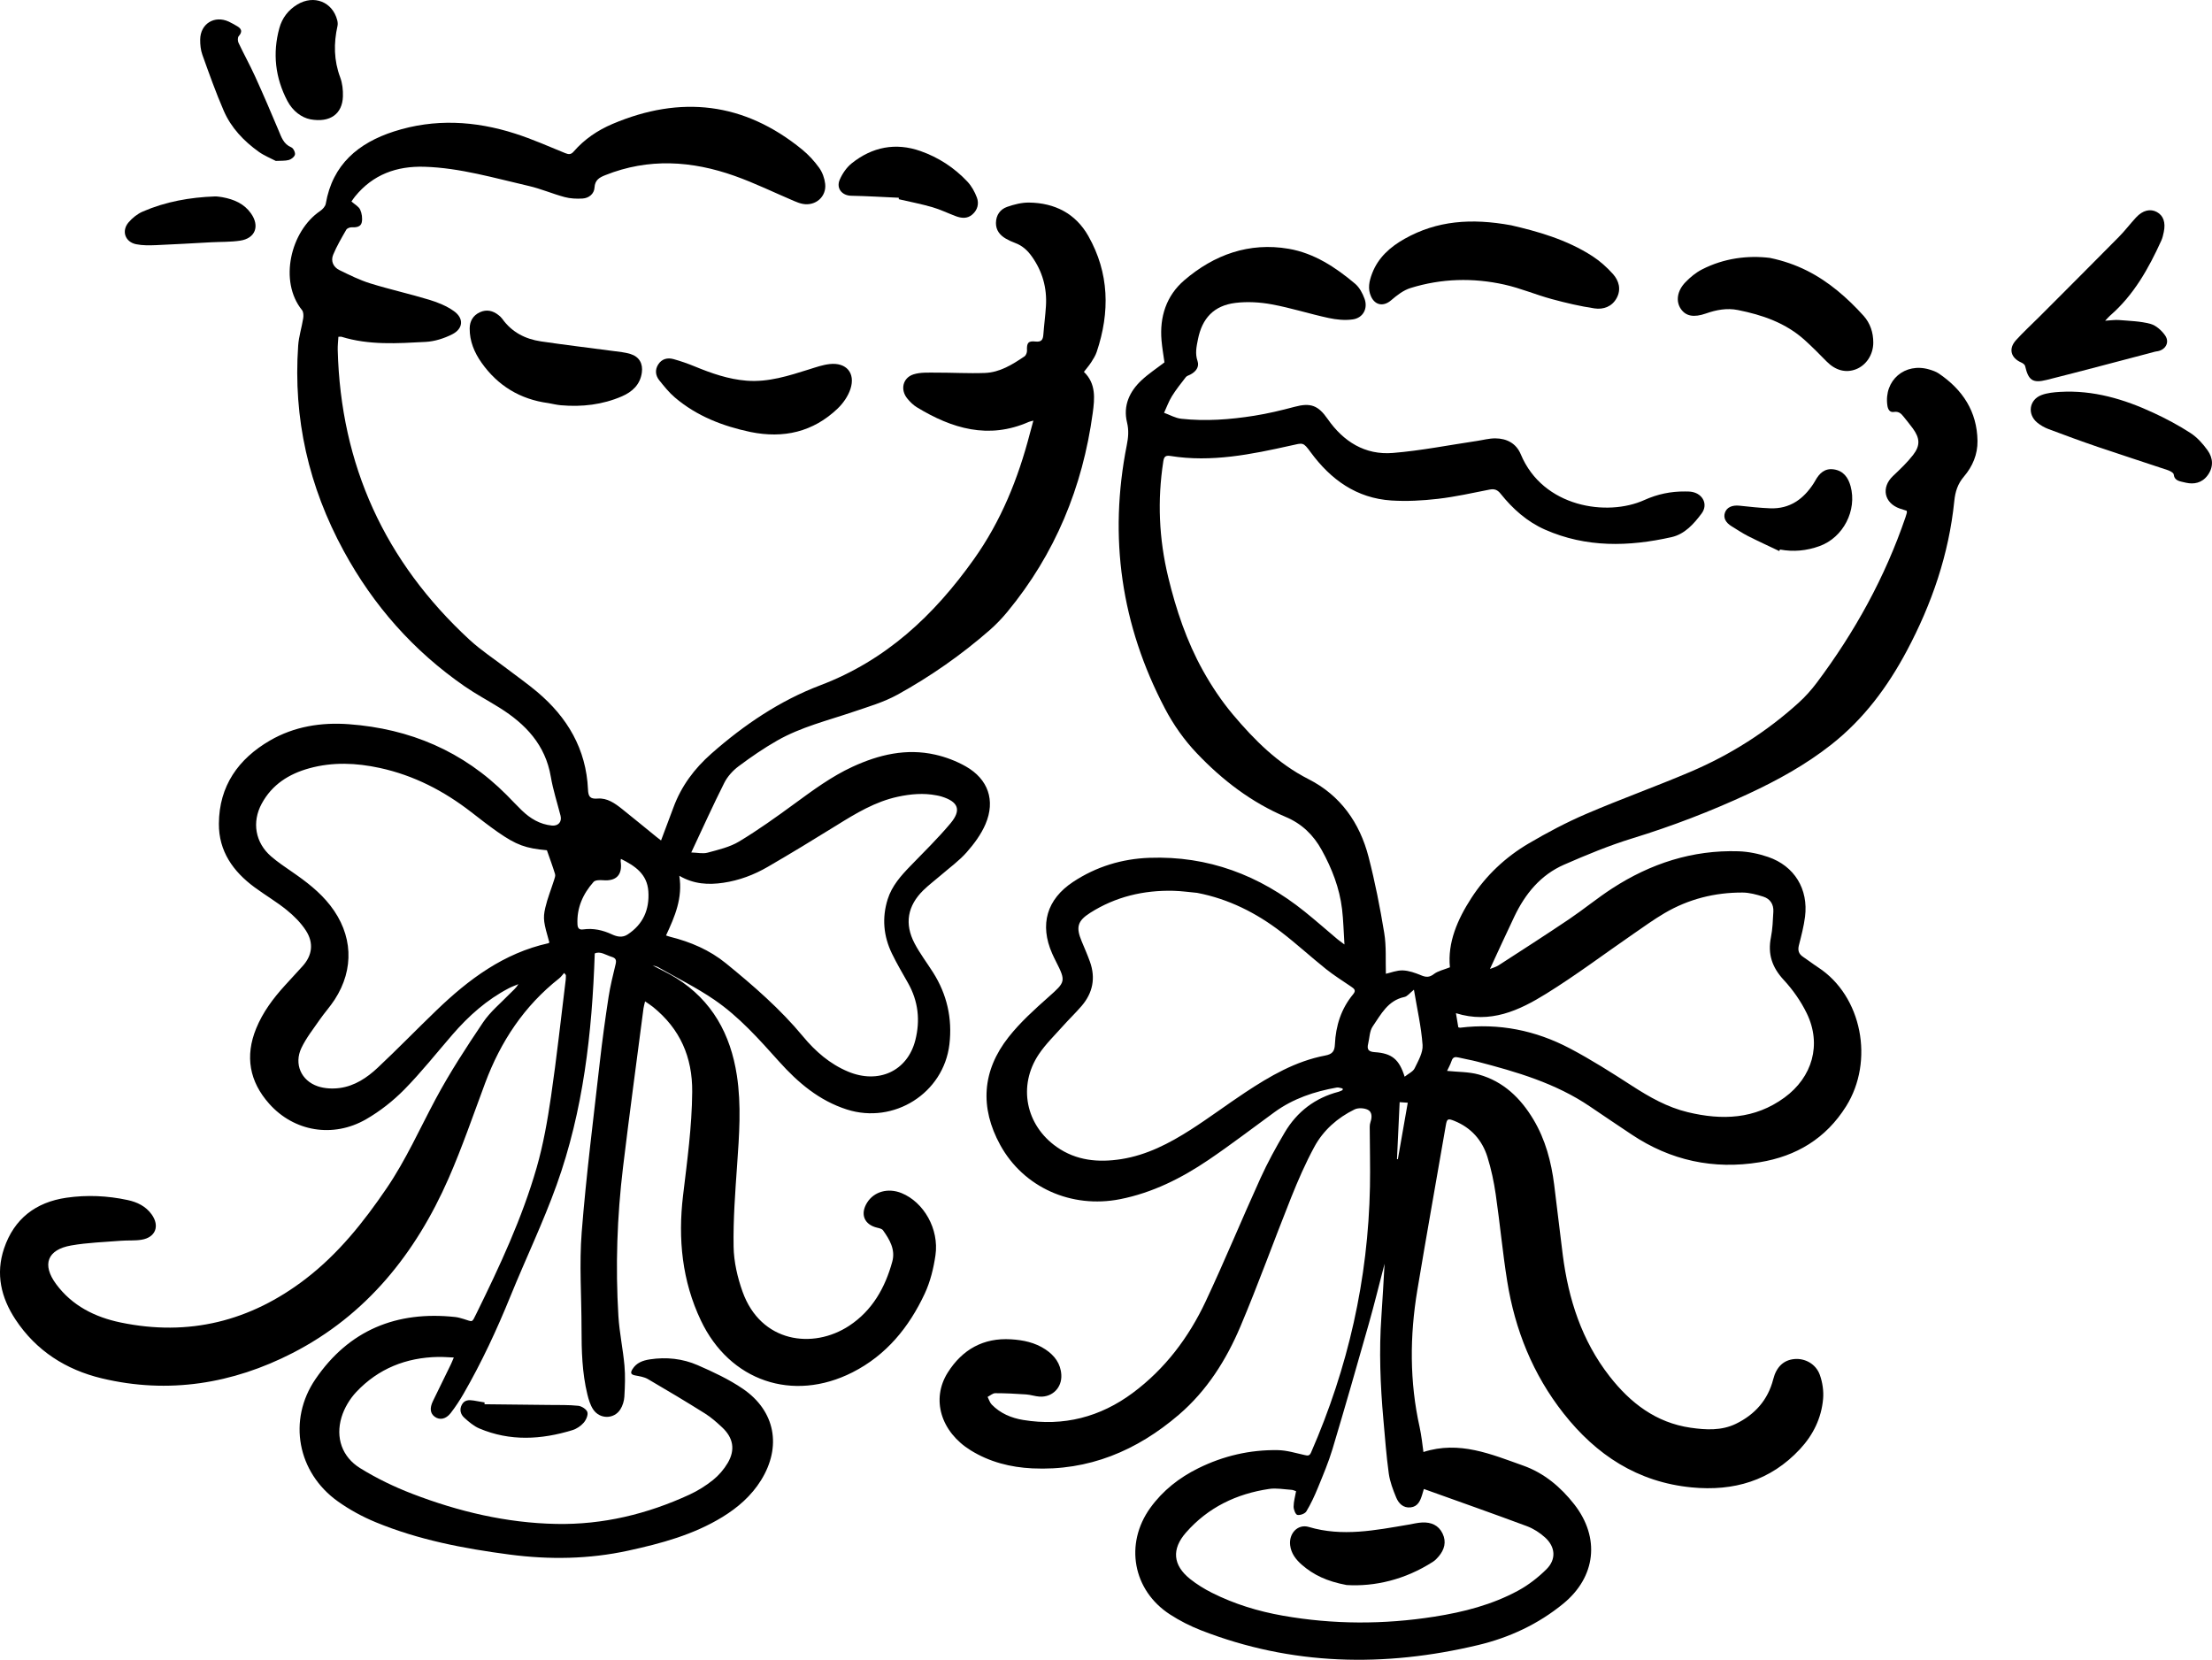 <?xml version="1.0" encoding="UTF-8"?>
<svg id="Layer_2" data-name="Layer 2" xmlns="http://www.w3.org/2000/svg" viewBox="0 0 191.213 143.47">
  <g id="Layer_1-2" data-name="Layer 1">
    <g>
      <path d="m89.325,36.358c-.22.061-.311.075-.393.111-3.481,1.53-6.642.58-9.677-1.267-.312-.19-.589-.466-.823-.751-.627-.763-.4-1.796.539-2.093.598-.189,1.28-.146,1.924-.149,1.414-.005,2.831.082,4.243.029,1.295-.048,2.378-.729,3.421-1.433.13-.088.226-.333.218-.5-.03-.655.096-.856.731-.784.523.059.651-.161.684-.608.061-.819.171-1.635.223-2.455.099-1.565-.299-2.99-1.213-4.28-.382-.539-.83-.948-1.451-1.177-.279-.103-.554-.228-.811-.378-.514-.3-.855-.731-.847-1.356.009-.671.365-1.175.964-1.385.606-.212,1.267-.381,1.902-.373,2.212.03,4.015.94,5.119,2.889,1.815,3.205,1.879,6.58.725,10.018-.105.314-.29.607-.47.889-.18.28-.402.533-.636.839,1.057,1.013.934,2.299.761,3.566-.874,6.403-3.248,12.171-7.379,17.175-.462.56-.971,1.093-1.517,1.571-2.455,2.147-5.123,4.011-7.972,5.584-1.196.66-2.549,1.053-3.854,1.496-2.21.75-4.497,1.307-6.542,2.47-1.164.662-2.277,1.428-3.351,2.231-.494.369-.956.88-1.232,1.427-.974,1.931-1.861,3.905-2.856,6.021.533.014,1.004.129,1.413.017.931-.254,1.916-.478,2.727-.967,1.642-.99,3.209-2.112,4.758-3.245,1.616-1.182,3.221-2.374,5.049-3.216,2.274-1.048,4.639-1.608,7.132-1.047.915.206,1.834.554,2.65,1.017,1.934,1.098,2.579,2.938,1.709,4.984-.378.888-.988,1.712-1.632,2.442-.649.736-1.468,1.323-2.216,1.971-.508.44-1.052.843-1.531,1.312-1.369,1.343-1.644,2.901-.753,4.595.459.872,1.064,1.667,1.594,2.502,1.208,1.902,1.677,3.991,1.416,6.213-.498,4.232-4.801,6.938-8.863,5.638-2.402-.769-4.225-2.319-5.871-4.155-1.722-1.92-3.448-3.864-5.585-5.327-1.548-1.06-3.249-1.898-4.885-2.829-.109-.062-.245-.078-.459-.143.737.391,1.413.699,2.037,1.089,3.116,1.947,4.707,4.862,5.252,8.417.397,2.588.202,5.178.02,7.773-.165,2.345-.343,4.7-.302,7.046.023,1.299.334,2.644.773,3.875,1.575,4.412,6.08,5.01,9.217,2.949,1.997-1.313,3.113-3.292,3.729-5.554.28-1.029-.229-1.896-.805-2.7-.091-.127-.317-.18-.492-.22-1.13-.261-1.505-1.172-.883-2.169.6-.96,1.815-1.298,2.974-.827,1.927.783,3.262,3.104,2.937,5.369-.163,1.132-.448,2.293-.929,3.324-1.358,2.908-3.323,5.323-6.251,6.806-5.157,2.611-10.607.751-13.094-4.476-1.631-3.427-1.992-7.054-1.549-10.784.355-2.986.769-5.959.794-8.981.025-3.024-1.053-5.453-3.388-7.345-.196-.159-.412-.292-.687-.484-.059.262-.113.433-.136.609-.595,4.575-1.217,9.146-1.769,13.726-.515,4.274-.661,8.568-.4,12.866.087,1.431.396,2.848.524,4.279.08.889.043,1.793-.008,2.686-.022.375-.146.785-.347,1.101-.546.864-1.783.866-2.356-.005-.248-.378-.387-.847-.496-1.294-.455-1.866-.504-3.77-.504-5.68 0-2.781-.203-5.577.015-8.341.388-4.914,1.014-9.809,1.567-14.709.211-1.874.469-3.744.754-5.609.147-.958.385-1.904.612-2.848.082-.343.012-.52-.33-.624-.52-.158-1.005-.528-1.475-.295-.231,6.873-.989,13.58-3.296,20.006-1.172,3.264-2.684,6.404-3.992,9.62-1.176,2.894-2.49,5.718-4.05,8.424-.335.58-.705,1.146-1.116,1.675-.416.535-.948.626-1.371.324-.403-.289-.46-.749-.161-1.364.515-1.058,1.034-2.113,1.548-3.171.078-.161.142-.329.254-.591-.516-.02-.938-.058-1.36-.05-2.763.053-5.167,1.01-7.066,3.025-.568.603-1.042,1.397-1.28,2.188-.531,1.764.045,3.433,1.612,4.402,1.419.878,2.95,1.618,4.509,2.217,4,1.537,8.143,2.52,12.447,2.603,4.026.078,7.859-.851,11.506-2.531.723-.333,1.419-.769,2.04-1.267.498-.4.943-.918,1.268-1.468.673-1.14.486-2.18-.48-3.081-.463-.432-.945-.862-1.478-1.197-1.629-1.021-3.278-2.01-4.94-2.977-.321-.187-.728-.246-1.104-.317-.385-.072-.418-.237-.232-.537.348-.563.903-.758,1.509-.85,1.42-.217,2.824-.067,4.124.499,1.346.586,2.7,1.218,3.908,2.041,2.812,1.916,3.377,5.006,1.577,7.906-.837,1.348-2,2.359-3.338,3.18-2.51,1.539-5.306,2.289-8.143,2.907-3.395.74-6.819.79-10.255.339-3.957-.52-7.865-1.266-11.571-2.794-1.147-.473-2.268-1.084-3.278-1.804-3.491-2.49-4.354-7.022-1.933-10.567,2.894-4.237,7.015-5.915,12.078-5.369.239.026.476.097.708.165.837.247.71.383,1.125-.461,2.012-4.092,3.946-8.224,5.209-12.616.576-2.003.938-4.079,1.241-6.145.493-3.363.857-6.744,1.274-10.118.015-.125.008-.254.011-.381-.05-.061-.099-.122-.149-.183-.145.16-.27.344-.437.475-3.022,2.381-5.054,5.455-6.389,9.033-1.032,2.765-1.987,5.567-3.171,8.266-2.843,6.479-7.109,11.809-13.481,15.079-5.176,2.657-10.733,3.568-16.49,2.188-3.099-.743-5.673-2.38-7.463-5.09-1.249-1.891-1.726-3.948-.984-6.141.867-2.564,2.735-3.995,5.388-4.381,1.77-.257,3.543-.177,5.295.2.824.177,1.56.53,2.07,1.236.726,1.004.344,1.998-.874,2.195-.585.095-1.192.04-1.787.088-1.431.116-2.877.158-4.287.405-2.071.362-2.552,1.654-1.305,3.342,1.383,1.872,3.358,2.855,5.561,3.315,5.896,1.23,11.217-.096,15.991-3.754,2.845-2.18,5.033-4.929,7.028-7.862,1.657-2.436,2.847-5.121,4.231-7.705,1.222-2.282,2.644-4.464,4.092-6.614.627-.93,1.535-1.673,2.326-2.49.244-.252.525-.468.731-.817-.277.117-.563.214-.828.353-1.901.991-3.469,2.389-4.863,3.998-1.382,1.595-2.695,3.258-4.173,4.759-.971.986-2.102,1.875-3.3,2.566-2.858,1.647-6.233,1.07-8.375-1.336-1.711-1.92-2.11-4.112-1.128-6.512.573-1.402,1.466-2.598,2.479-3.71.503-.553,1.008-1.103,1.513-1.654.873-.951.991-2.032.314-3.086-.433-.674-1.034-1.274-1.66-1.782-.882-.716-1.873-1.296-2.79-1.972-1.852-1.366-3.097-3.12-3.08-5.502.023-3.256,1.675-5.593,4.415-7.183,2.101-1.219,4.44-1.585,6.823-1.409,5.276.389,9.884,2.336,13.648,6.127.434.438.854.89,1.297,1.319.729.704,1.564,1.212,2.6,1.314.556.055.886-.322.751-.852-.286-1.122-.649-2.231-.842-3.369-.468-2.758-2.18-4.553-4.43-5.962-.997-.624-2.043-1.176-3.009-1.845-4.426-3.061-7.886-6.969-10.465-11.711-3.022-5.557-4.374-11.448-3.934-17.747.055-.793.31-1.57.434-2.361.036-.229.027-.547-.103-.708-2.016-2.483-.999-6.826,1.572-8.568.211-.143.442-.396.482-.628.584-3.396,2.82-5.254,5.897-6.245,3.496-1.127,7.015-.925,10.477.186,1.472.472,2.894,1.104,4.329,1.689.305.124.497.126.726-.137.924-1.063,2.068-1.839,3.353-2.385,5.892-2.503,11.381-1.883,16.386,2.201.558.455,1.064,1.004,1.484,1.589.28.39.466.909.519,1.39.122,1.109-.832,1.931-1.933,1.73-.254-.046-.503-.144-.742-.246-1.719-.728-3.403-1.555-5.16-2.178-3.699-1.312-7.439-1.553-11.171-.062-.497.198-.896.407-.934,1.077-.031.538-.48.91-1.034.944-.513.031-1.053.007-1.546-.125-1.044-.279-2.049-.719-3.1-.961-2.983-.684-5.933-1.566-9.024-1.66-2.395-.072-4.448.664-5.997,2.57-.115.141-.214.296-.31.431.282.252.624.428.753.704.151.324.211.754.138,1.102-.083.396-.483.444-.871.426-.157-.007-.398.086-.468.21-.405.705-.82,1.411-1.131,2.159-.226.544.006,1.069.537,1.329.868.425,1.745.862,2.663,1.148,1.694.526,3.431.909,5.128,1.425.738.224,1.489.533,2.111.976.875.623.807,1.519-.155,2.005-.697.352-1.509.611-2.284.653-2.439.13-4.895.298-7.287-.445-.05-.015-.109.001-.262.004-.021.377-.068.757-.058,1.136.256,9.954,4.079,18.297,11.381,25.041.998.921,2.152,1.673,3.234,2.502.875.67,1.78,1.303,2.622,2.011,2.619,2.204,4.241,4.947,4.397,8.437.026.583.154.846.837.788.819-.069,1.495.411,2.116.907.992.793,1.972,1.6,2.959,2.401.126.102.256.199.404.313.367-.978.724-1.912,1.07-2.851.681-1.847,1.801-3.353,3.285-4.66,2.822-2.486,5.917-4.578,9.408-5.901,5.682-2.153,9.813-6.032,13.263-10.874,2.366-3.32,3.842-6.988,4.855-10.886.088-.338.183-.673.302-1.113Zm-42.049,37.136c-1.827-.166-2.628-.444-4.258-1.581-.78-.545-1.53-1.134-2.283-1.717-2.364-1.833-4.96-3.177-7.903-3.816-2.038-.442-4.071-.53-6.1.03-1.761.486-3.213,1.405-4.107,3.053-.869,1.6-.56,3.383.817,4.568.564.486,1.187.905,1.802,1.328,1.22.839,2.389,1.73,3.309,2.911,1.946,2.499,2.099,5.481.38,8.132-.395.609-.891,1.152-1.305,1.75-.55.795-1.162,1.569-1.574,2.434-.654,1.375-.028,2.821,1.415,3.31.591.2,1.292.233,1.916.146,1.28-.177,2.346-.888,3.263-1.749,1.728-1.623,3.38-3.326,5.089-4.97,2.775-2.671,5.803-4.934,9.668-5.793.031-.007.056-.043.083-.066-.482-1.696-.571-2.048-.351-3.001.188-.812.507-1.594.759-2.392.053-.167.132-.367.086-.517-.204-.668-.449-1.323-.706-2.061Zm10.296,7.365c.16.052.262.092.369.118,1.76.441,3.399,1.139,4.817,2.294,2.377,1.937,4.689,3.941,6.655,6.314,1.071,1.293,2.322,2.383,3.894,3.041,2.642,1.106,5.143-.047,5.819-2.721.433-1.71.252-3.373-.632-4.933-.479-.845-.973-1.683-1.396-2.556-.729-1.506-.869-3.082-.364-4.688.364-1.157,1.148-2.034,1.973-2.885,1.169-1.206,2.374-2.384,3.451-3.669.973-1.162.687-1.873-.769-2.323-.142-.044-.29-.074-.436-.102-1.121-.218-2.231-.119-3.337.118-1.957.42-3.631,1.438-5.303,2.476-1.967,1.221-3.947,2.425-5.949,3.587-1.184.688-2.463,1.17-3.831,1.373-1.294.192-2.556.13-3.811-.603.303,1.924-.382,3.518-1.15,5.16Zm-3.897-6.621c-.013.106-.031.158-.023.208.173,1.168-.372,1.738-1.527,1.639-.272-.023-.67-.019-.816.146-.919,1.038-1.462,2.242-1.39,3.67.017.33.151.484.488.436.88-.125,1.701.061,2.5.433.432.201.899.298,1.341.008,1.347-.882,1.904-2.158,1.797-3.734-.101-1.493-1.148-2.199-2.371-2.804Z" stroke-width="0"/>
      <path d="m116.06,94.086c-.17-.03-.348-.11-.508-.082-1.934.344-3.765.953-5.374,2.123-1.904,1.384-3.772,2.821-5.721,4.139-2.335,1.579-4.838,2.837-7.637,3.389-4.205.829-8.343-1.016-10.357-4.684-1.78-3.242-1.571-6.424.723-9.329,1.009-1.278,2.246-2.393,3.47-3.48,1.435-1.275,1.5-1.336.633-3.038-.119-.233-.234-.468-.339-.708-1.098-2.498-.467-4.683,1.815-6.189,1.999-1.319,4.22-1.995,6.601-2.08,5.063-.181,9.498,1.501,13.412,4.648.961.772,1.885,1.589,2.829,2.383.15.126.312.236.611.46-.073-1.129-.092-2.096-.206-3.052-.218-1.824-.872-3.505-1.757-5.109-.722-1.309-1.717-2.272-3.108-2.861-2.972-1.259-5.48-3.181-7.693-5.509-1.102-1.159-2.013-2.453-2.756-3.868-3.783-7.203-4.878-14.797-3.294-22.773.132-.664.186-1.269.018-1.958-.349-1.43.207-2.659,1.251-3.635.608-.569,1.316-1.033,1.986-1.55-.082-.602-.197-1.244-.253-1.891-.178-2.045.418-3.876,1.965-5.205,2.581-2.215,5.613-3.308,9.029-2.722,2.194.377,4.053,1.597,5.738,3.02.377.318.649.829.82,1.305.302.843-.134,1.651-1.017,1.778-.68.098-1.415.024-2.093-.122-1.642-.355-3.252-.871-4.901-1.176-1.03-.19-2.126-.256-3.162-.127-1.852.231-2.872,1.324-3.233,3.157-.122.618-.259,1.213-.034,1.867.176.511-.147.929-.635,1.176-.131.066-.296.11-.378.216-.416.538-.844,1.072-1.201,1.648-.277.447-.455.954-.678,1.434.493.177.974.458,1.48.514,2.111.232,4.221.072,6.309-.259,1.176-.187,2.342-.465,3.494-.773,1.384-.371,2.039-.123,2.855,1.05,1.36,1.954,3.231,3.136,5.642,2.939,2.431-.199,4.838-.679,7.256-1.037.534-.079,1.068-.228,1.6-.224.989.007,1.804.433,2.197,1.375,1.92,4.606,7.487,5.402,10.676,3.959,1.134-.513,2.299-.756,3.53-.743.205.002.413-0.0.613.039.945.184,1.384,1.103.813,1.866-.674.898-1.455,1.784-2.597,2.041-3.696.83-7.373.923-10.933-.646-1.555-.686-2.792-1.792-3.844-3.106-.27-.338-.531-.441-.955-.357-1.484.294-2.967.625-4.467.799-1.329.154-2.687.229-4.02.143-3.009-.195-5.235-1.798-6.977-4.169-.659-.897-.651-.817-1.699-.583-3.432.767-6.879,1.473-10.427.903-.429-.069-.552.071-.613.467-.522,3.367-.378,6.694.425,10.012.681,2.814,1.594,5.54,2.999,8.066.749,1.346,1.62,2.652,2.612,3.828,1.857,2.202,3.877,4.223,6.517,5.563,2.754,1.397,4.426,3.766,5.189,6.717.56,2.167.994,4.373,1.356,6.583.19,1.16.104,2.366.142,3.523.422-.093.945-.309,1.46-.292.534.018,1.079.215,1.584.423.418.172.706.197,1.101-.105.365-.278.867-.376,1.391-.587-.217-2.131.652-4.131,1.848-5.981,1.263-1.952,2.951-3.54,4.953-4.719,1.606-.945,3.267-1.823,4.977-2.558,2.986-1.283,6.053-2.377,9.042-3.652,3.425-1.461,6.546-3.441,9.313-5.946.578-.524,1.11-1.116,1.578-1.741,3.285-4.38,5.905-9.122,7.674-14.316.042-.124.079-.249.113-.375.009-.034-.004-.073-.011-.172-.184-.059-.391-.12-.595-.191-1.361-.475-1.635-1.825-.595-2.813.607-.577,1.225-1.157,1.736-1.815.642-.828.594-1.453-.018-2.3-.251-.348-.532-.674-.796-1.013-.214-.275-.429-.477-.842-.411-.359.058-.516-.225-.563-.559-.311-2.173,1.517-3.743,3.631-3.11.284.085.579.187.822.351,2.055,1.396,3.301,3.276,3.338,5.821.017,1.167-.428,2.21-1.173,3.083-.537.629-.75,1.301-.833,2.116-.468,4.597-1.938,8.881-4.107,12.952-1.664,3.124-3.729,5.898-6.525,8.1-2.202,1.735-4.635,3.077-7.166,4.254-3.257,1.514-6.599,2.796-10.038,3.852-2.011.618-3.971,1.431-5.902,2.275-2.022.884-3.353,2.516-4.289,4.476-.715,1.496-1.4,3.005-2.111,4.535.205-.084.501-.156.742-.312,2.038-1.317,4.079-2.629,6.091-3.984,1.27-.856,2.456-1.838,3.74-2.67,3.31-2.144,6.929-3.33,10.903-3.205.864.027,1.753.211,2.572.492,2.275.779,3.491,2.781,3.187,5.171-.106.83-.322,1.648-.529,2.461-.114.447-.014.755.367,1.006.436.288.848.614,1.286.899,3.817,2.481,4.875,8.113,2.425,12.018-1.744,2.781-4.303,4.316-7.477,4.833-3.986.65-7.692-.146-11.064-2.4-1.196-.8-2.392-1.598-3.581-2.408-2.974-2.025-6.362-3.008-9.787-3.898-.524-.136-1.061-.22-1.588-.349-.297-.073-.491-.044-.603.29-.11.329-.285.636-.392.868.93.098,1.877.072,2.749.316,2.124.595,3.615,2.04,4.723,3.898,1.034,1.732,1.534,3.642,1.787,5.624.258,2.02.482,4.045.742,6.064.491,3.825,1.637,7.406,4.042,10.49,1.803,2.312,4.015,4.017,7.01,4.451,1.322.191,2.67.265,3.911-.337,1.638-.795,2.773-2.056,3.233-3.861.268-1.051.882-1.642,1.804-1.736.926-.094,1.882.412,2.223,1.368.23.645.341,1.39.282,2.07-.145,1.668-.861,3.123-2.004,4.35-2.542,2.728-5.722,3.656-9.358,3.304-4.667-.452-8.244-2.799-11.078-6.402-2.648-3.366-4.198-7.225-4.869-11.43-.397-2.49-.628-5.005-.991-7.501-.158-1.087-.388-2.175-.714-3.222-.454-1.459-1.41-2.536-2.852-3.122-.595-.241-.651-.183-.755.424-.817,4.732-1.665,9.459-2.454,14.196-.66,3.961-.679,7.922.201,11.862.081.364.133.735.189,1.105.052.345.092.692.136,1.031,3.106-1.001,5.864.195,8.626,1.175,1.801.639,3.242,1.852,4.412,3.348,2.251,2.88,1.874,6.273-.952,8.587-2.163,1.771-4.653,2.93-7.353,3.575-8.103,1.935-16.115,1.784-23.955-1.273-.934-.364-1.847-.828-2.688-1.373-3.213-2.082-3.943-6.098-1.703-9.208,1.082-1.502,2.506-2.615,4.154-3.429,2.163-1.068,4.466-1.606,6.876-1.564.769.013,1.538.252,2.3.421.266.059.429.103.568-.214,3.204-7.329,4.939-14.984,5.093-22.985.033-1.716-.016-3.434-.021-5.152-0-.147.021-.301.069-.439.141-.41.141-.87-.236-1.053-.319-.155-.832-.181-1.145-.028-1.475.722-2.695,1.796-3.476,3.236-.762,1.406-1.406,2.884-2.001,4.371-1.485,3.71-2.833,7.477-4.389,11.156-1.223,2.891-2.898,5.546-5.314,7.619-3.635,3.12-7.808,4.878-12.676,4.644-1.887-.091-3.697-.551-5.326-1.559-2.584-1.599-3.437-4.426-1.98-6.728,1.256-1.985,3.07-3.014,5.464-2.869,1.055.064,2.078.274,2.978.874.784.523,1.316,1.219,1.372,2.196.064,1.106-.773,1.952-1.879,1.884-.389-.024-.77-.163-1.159-.189-.889-.061-1.781-.108-2.672-.107-.221 0-.442.208-.662.32.116.223.188.49.356.662.744.766,1.696,1.164,2.725,1.333,3.485.573,6.658-.251,9.468-2.341,2.785-2.07,4.835-4.789,6.299-7.905,1.652-3.515,3.129-7.112,4.738-10.649.617-1.357,1.337-2.673,2.097-3.956,1.063-1.796,2.623-2.989,4.663-3.52.118-.031.228-.095.341-.144.002-.047.003-.094.005-.141Zm-12.559-16.908c-.687-.062-1.374-.163-2.062-.18-2.581-.062-5.008.512-7.2,1.905-1.109.705-1.239,1.252-.735,2.46.244.586.501,1.167.714,1.764.504,1.406.251,2.691-.715,3.82-.509.595-1.08,1.137-1.601,1.722-.718.807-1.509,1.57-2.105,2.461-1.823,2.723-1.135,6.124,1.547,8.008,1.699,1.193,3.606,1.362,5.579,1.054,2.202-.345,4.147-1.356,5.995-2.537,1.604-1.025,3.13-2.172,4.718-3.223,2.141-1.417,4.356-2.708,6.92-3.195.626-.119.811-.371.838-.966.072-1.605.54-3.085,1.584-4.34.282-.339.06-.484-.189-.655-.722-.495-1.47-.959-2.152-1.504-1.312-1.049-2.553-2.189-3.884-3.211-2.159-1.657-4.547-2.859-7.252-3.382Zm22.56,11.618c.088.021.125.041.159.036,3.35-.413,6.522.23,9.479,1.787,1.846.972,3.615,2.097,5.369,3.231,1.517.981,3.064,1.861,4.834,2.286,2.951.709,5.773.615,8.346-1.259,2.421-1.763,3.244-4.594,1.934-7.29-.506-1.041-1.202-2.034-1.99-2.883-1.008-1.087-1.395-2.236-1.107-3.679.145-.728.169-1.482.21-2.227.035-.632-.279-1.107-.871-1.293-.581-.182-1.197-.353-1.798-.355-2.398-.009-4.667.564-6.742,1.783-.932.548-1.811,1.186-2.703,1.8-2.506,1.727-4.943,3.563-7.526,5.164-2.33,1.444-4.822,2.616-7.799,1.68.077.455.143.846.205,1.218Zm-2.977,39.909c-.046.153-.097.33-.152.507-.159.519-.373,1.014-.993,1.082-.636.07-1.036-.341-1.249-.858-.275-.668-.542-1.366-.64-2.074-.214-1.551-.327-3.117-.467-4.678-.265-2.961-.381-5.925-.17-8.897.109-1.54.187-3.081.274-4.553-.443,1.696-.871,3.457-1.365,5.199-1.022,3.61-2.058,7.217-3.134,10.812-.342,1.14-.811,2.244-1.262,3.348-.287.703-.609,1.399-.999,2.047-.121.201-.541.353-.779.305-.157-.032-.325-.463-.324-.714.002-.437.132-.873.213-1.334-.138-.045-.257-.11-.38-.118-.65-.041-1.317-.173-1.949-.079-2.824.419-5.281,1.596-7.188,3.771-1.257,1.433-1.134,2.825.361,4.016.58.462,1.226.86,1.889,1.193,1.933.971,3.993,1.599,6.114,1.973,4.36.77,8.736.775,13.11.087,2.523-.397,4.989-1.026,7.244-2.253.888-.483,1.721-1.13,2.44-1.843.867-.86.783-1.945-.132-2.763-.449-.401-.992-.752-1.554-.962-2.937-1.093-5.894-2.133-8.908-3.215Zm-1.662-35.638c.34-.273.726-.439.863-.724.31-.643.735-1.362.687-2.019-.114-1.577-.474-3.136-.747-4.777-.355.282-.563.576-.82.629-1.436.299-2.028,1.506-2.742,2.542-.276.401-.272.995-.395,1.501-.118.483.019.69.568.727,1.483.099,2.111.611,2.586,2.12Zm-.431,2.2c-.079,1.673-.155,3.298-.231,4.923.025.003.05.006.076.009.283-1.612.565-3.225.856-4.883-.265-.018-.462-.032-.701-.048Z" stroke-width="0"/>
      <path d="m130.629,19.473c2.209.513,4.772,1.207,7.034,2.675.648.421,1.245.956,1.762,1.532.522.583.732,1.329.327,2.081-.404.748-1.154,1.011-1.915.897-1.249-.187-2.489-.478-3.709-.81-1.369-.373-2.69-.937-4.07-1.246-2.723-.609-5.461-.535-8.134.297-.611.19-1.175.63-1.672,1.058-.635.545-1.362.461-1.727-.315-.321-.682-.162-1.361.088-2.014.529-1.38,1.572-2.293,2.824-2.996,2.774-1.555,5.735-1.791,9.194-1.158Z" stroke-width="0"/>
      <path d="m181.976,27.722c.491-.027.856-.088,1.214-.058.905.076,1.832.096,2.699.33.485.131.972.57,1.272,1.0.432.618.003,1.303-.755,1.381-.11.011-.216.051-.324.079-3.052.798-6.098,1.617-9.157,2.384-1.229.308-1.583.025-1.869-1.206-.028-.12-.2-.24-.332-.298-.906-.396-1.123-1.194-.454-1.93.652-.718,1.372-1.375,2.058-2.062,2.282-2.287,4.569-4.57,6.839-6.869.524-.531.977-1.131,1.484-1.679.575-.621,1.233-.776,1.802-.464.555.305.764.893.595,1.715-.053.255-.11.517-.217.752-1.098,2.412-2.377,4.703-4.416,6.474-.122.106-.227.232-.438.45Z" stroke-width="0"/>
      <path d="m152.993,22.292c2.35.484,4.195,1.485,5.847,2.836.804.658,1.556,1.393,2.252,2.166.573.637.843,1.446.841,2.322-.003,1.032-.602,1.952-1.494,2.3-.887.346-1.783.099-2.539-.671-.614-.625-1.231-1.249-1.88-1.837-1.648-1.493-3.666-2.188-5.798-2.611-.943-.187-1.855-.016-2.75.298-1.053.369-1.74.239-2.174-.392-.443-.644-.335-1.545.382-2.295.418-.438.913-.846,1.449-1.12,1.919-.983,3.972-1.226,5.865-.996Z" stroke-width="0"/>
      <path d="m64.883,37.343c-2.398-.508-4.648-1.372-6.543-2.985-.506-.43-.931-.964-1.349-1.485-.328-.409-.388-.899-.098-1.362.308-.491.803-.616,1.327-.471.626.173,1.245.39,1.846.638,1.438.592,2.895,1.102,4.46,1.227,1.892.152,3.651-.425,5.417-.978.585-.183,1.177-.393,1.78-.459,1.435-.157,2.24.774,1.793,2.15-.202.624-.63,1.239-1.11,1.698-2.123,2.028-4.673,2.604-7.524,2.026Z" stroke-width="0"/>
      <path d="m47.389,34.842c-2.422-.327-4.355-1.496-5.762-3.489-.622-.881-1.038-1.866-1.026-2.973.007-.625.296-1.12.879-1.389.586-.27,1.131-.142,1.621.252.116.093.232.195.317.315.822,1.154,1.986,1.75,3.344,1.951,2.084.309,4.177.554,6.266.834.497.067,1.007.11,1.481.259.752.237,1.085.829.973,1.611-.147,1.035-.827,1.659-1.723,2.046-1.681.727-3.452.929-5.267.771-.371-.032-.736-.124-1.104-.189Z" stroke-width="0"/>
      <path d="m188.979,41.729c-.541-.137-1-.131-1.079-.729-.019-.144-.319-.298-.517-.365-1.996-.672-4.004-1.311-5.998-1.99-1.447-.493-2.883-1.021-4.314-1.56-.343-.129-.681-.322-.964-.555-.884-.728-.701-1.984.373-2.385.495-.185,1.054-.238,1.588-.27,2.873-.171,5.544.624,8.108,1.818,1.096.51,2.173,1.083,3.184,1.741.576.375,1.071.931,1.475,1.496.476.666.522,1.44.009,2.146-.505.694-1.218.796-1.867.653Z" stroke-width="0"/>
      <path d="m26.822,10.312c-.749-.15-1.515-.704-1.979-1.587-1.049-1.998-1.293-4.111-.695-6.294.24-.875.772-1.572,1.559-2.045,1.433-.861,3.038-.226,3.445,1.362.04.157.058.337.023.493-.338,1.507-.318,2.98.234,4.451.191.508.251,1.097.234,1.645-.046,1.497-1.093,2.291-2.821,1.976Z" stroke-width="0"/>
      <path d="m77.696,17.093c-1.373-.061-2.746-.147-4.12-.173-.783-.015-1.314-.635-.986-1.391.229-.527.594-1.061,1.039-1.416,1.776-1.414,3.79-1.815,5.95-1.053,1.551.547,2.918,1.437,4.046,2.639.358.381.634.879.819,1.371.201.535.062,1.079-.398,1.476-.436.376-.935.322-1.428.138-.681-.255-1.34-.579-2.036-.78-.949-.274-1.923-.46-2.886-.684-0-.043-0-.085-0-.128Z" stroke-width="0"/>
      <path d="m23.841,13.91c-.464-.245-1.01-.459-1.472-.789-1.293-.926-2.385-2.069-3.023-3.535-.69-1.586-1.268-3.223-1.853-4.853-.148-.411-.194-.88-.188-1.322.018-1.361,1.234-2.108,2.47-1.542.237.108.46.245.688.372.405.226.531.481.172.886-.1.113-.093.415-.017.574.462.978.988,1.927,1.436,2.911.702,1.542,1.372,3.1,2.027,4.662.247.589.429,1.181,1.104,1.464.172.072.349.432.313.619-.037.19-.313.411-.525.47-.331.092-.696.058-1.133.083Z" stroke-width="0"/>
      <path d="m153.804,47.631c-.903-.431-1.813-.846-2.705-1.298-.481-.244-.931-.551-1.394-.831-.541-.326-.749-.744-.595-1.19.159-.461.625-.667,1.251-.602.888.093,1.777.195,2.668.227,1.681.062,2.864-.79,3.744-2.148.051-.078.098-.159.144-.24.349-.63.812-1.093,1.601-.978.831.121,1.246.7,1.452,1.45.576,2.102-.635,4.441-2.682,5.182-1.11.402-2.252.515-3.419.296-.022.044-.043.088-.065.133Z" stroke-width="0"/>
      <path d="m19.213,17.044c1.042.191,1.898.573,2.484,1.404.775,1.098.374,2.156-.941,2.354-.826.124-1.675.096-2.514.14-1.585.083-3.17.184-4.755.247-.574.023-1.167.035-1.724-.08-.954-.197-1.282-1.152-.646-1.892.33-.384.77-.736,1.232-.935,1.977-.854,4.069-1.225,6.214-1.303.24-.009.483.047.651.065Z" stroke-width="0"/>
      <path d="m41.881,121.379c1.864.02,3.728.038,5.592.061.839.011,1.683-.014,2.514.073.292.031.714.299.788.546.078.26-.116.687-.324.924-.248.282-.611.525-.97.635-2.692.826-5.391.978-8.044-.144-.483-.204-.914-.573-1.308-.933-.316-.289-.433-.702-.204-1.125.23-.425.623-.419,1.027-.356.313.049.625.108.938.163-.003.052-.005.104-.008.155Z" stroke-width="0"/>
      <path d="m116.41,137.007c-1.724-.324-2.872-.882-3.866-1.745-.517-.449-.931-.978-1.018-1.689-.126-1.03.66-1.869,1.613-1.586,2.896.861,5.738.286,8.591-.197.405-.068.808-.173,1.215-.191.764-.033,1.409.23,1.757.958.345.723.161,1.386-.336,1.975-.143.17-.304.339-.489.458-2.407,1.554-5.047,2.165-7.467,2.016Z" stroke-width="0"/>
    </g>
  </g>
</svg>